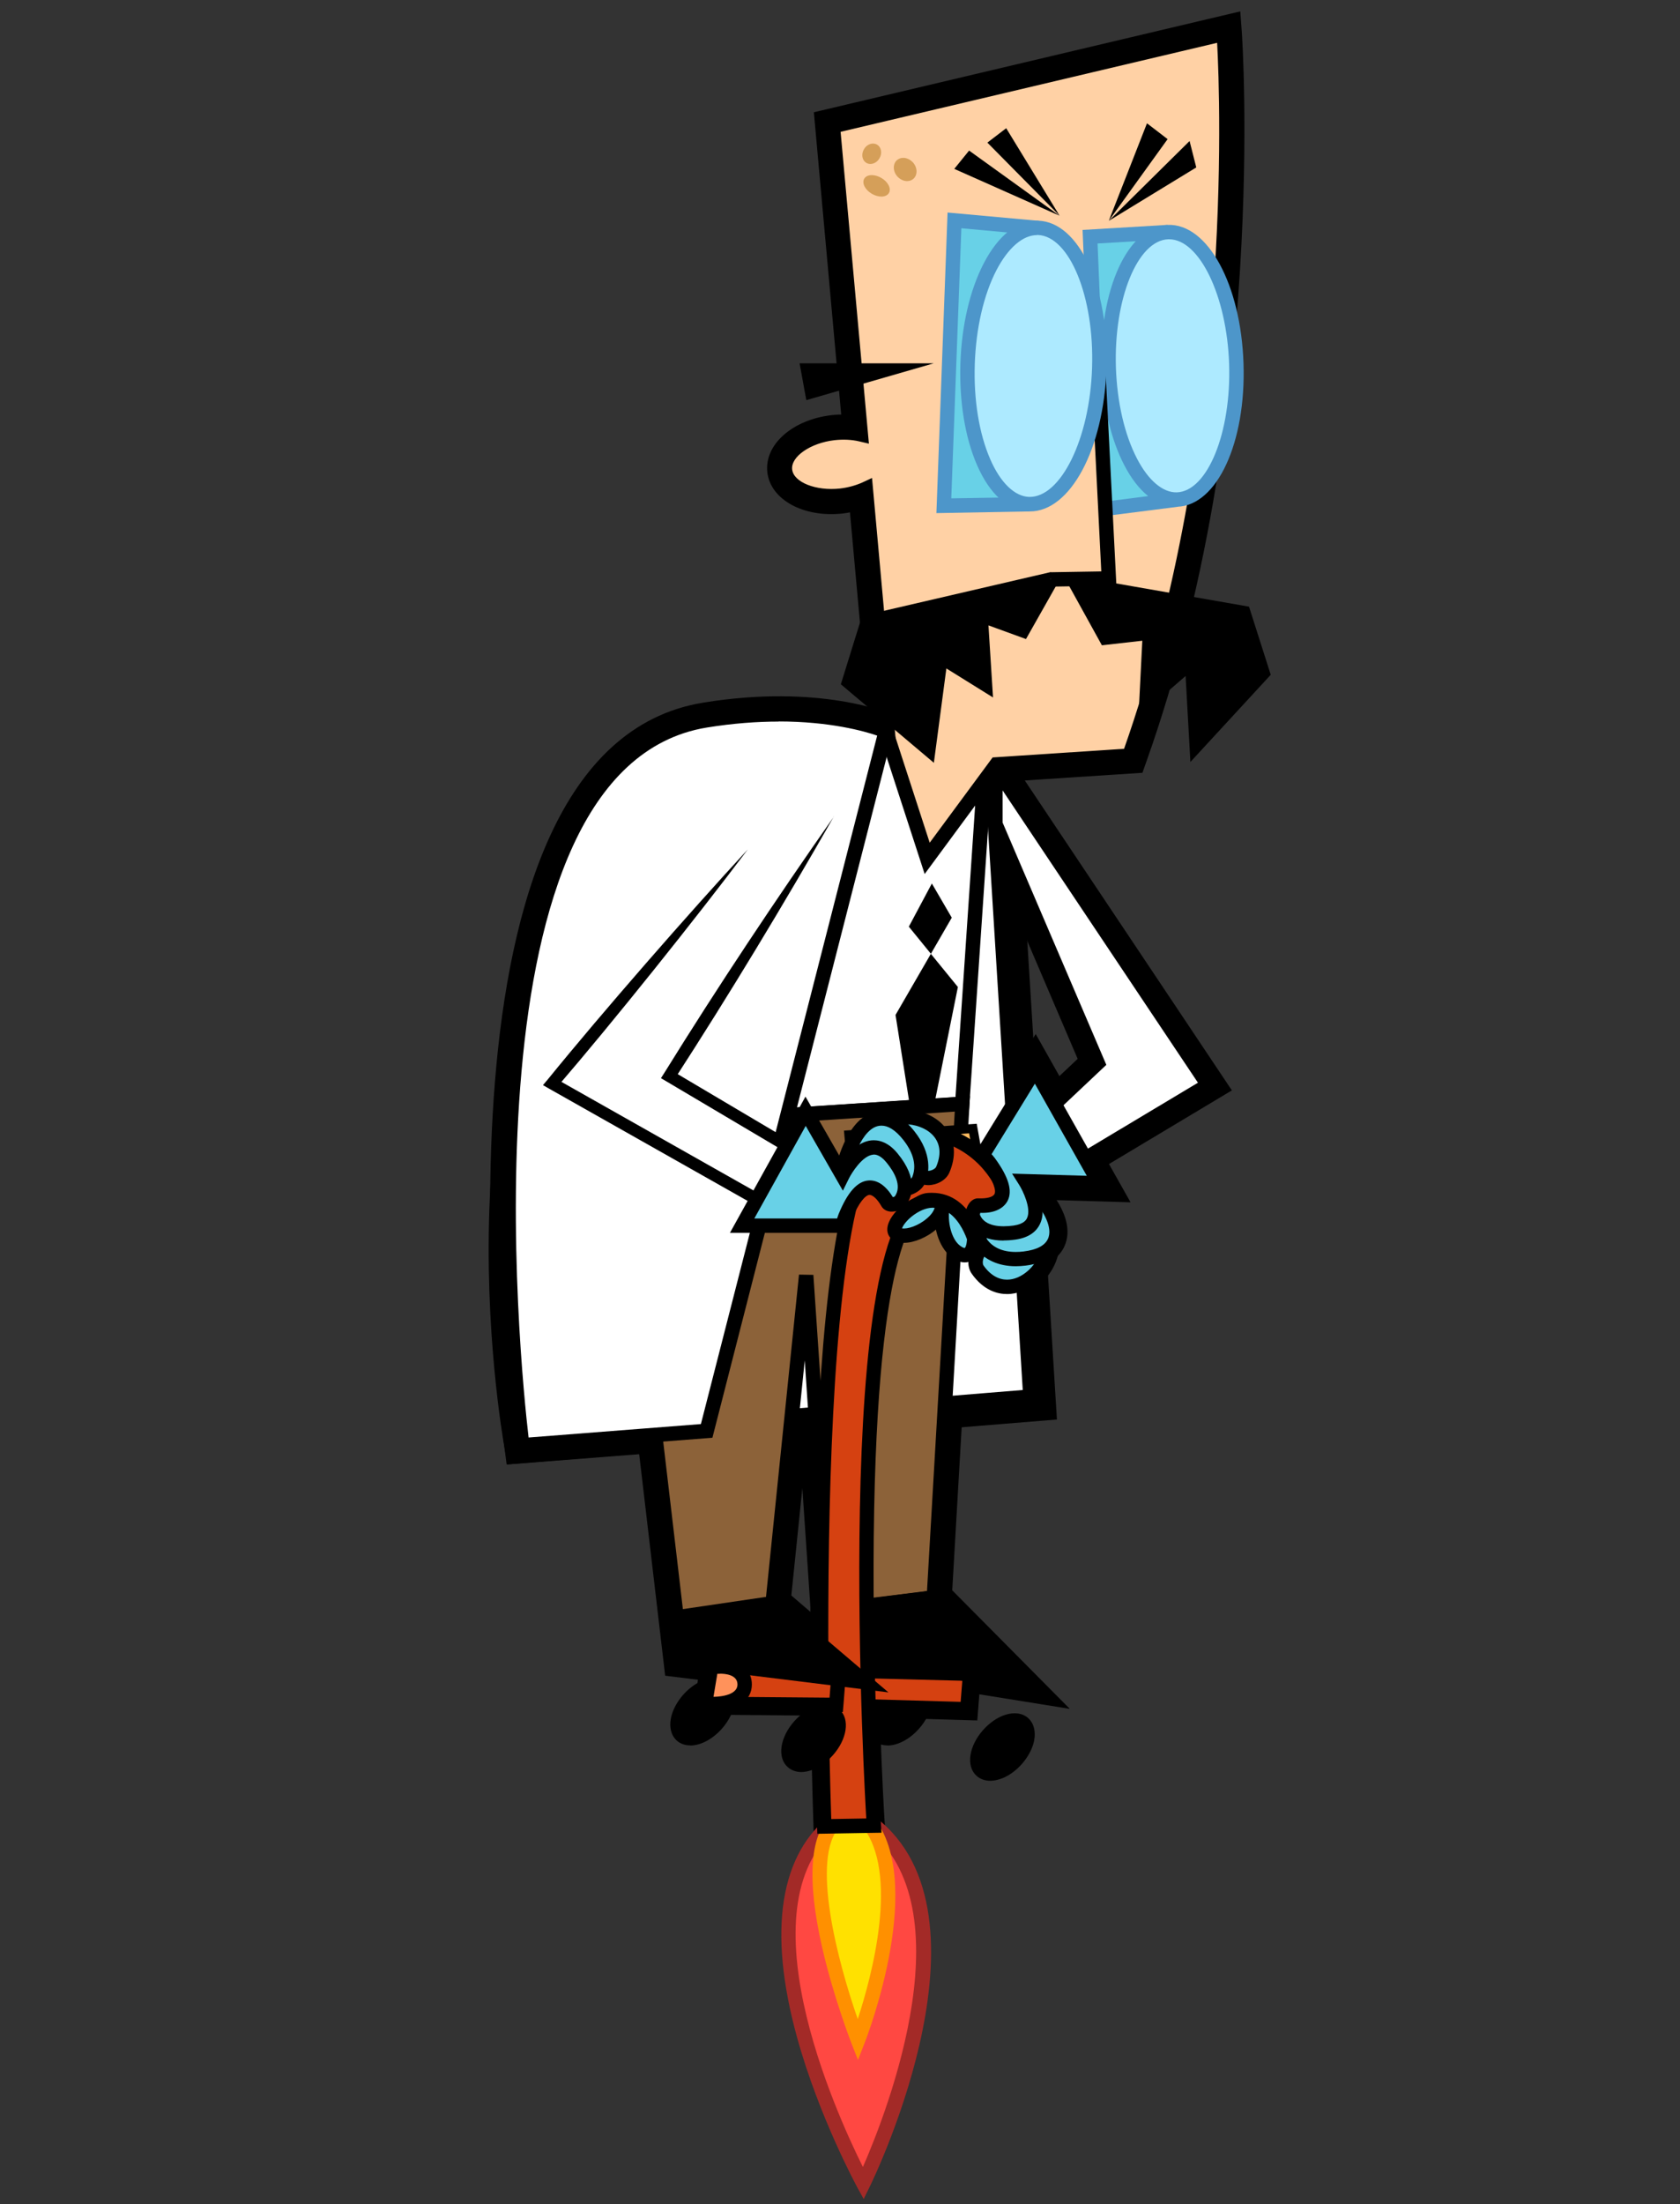 <?xml version="1.0" encoding="UTF-8"?><svg id="Livello_2" xmlns="http://www.w3.org/2000/svg" viewBox="0 0 140.1 183.76"><rect x="0" y="0" width="140.1" height="183.76" fill="#333333" stroke="none"/><defs><style>.cls-1{fill:none;}.cls-2{fill:#68d1e7;}.cls-3{fill:#fff;}.cls-4{fill:#ffe100;}.cls-5{fill:#ffbc61;}.cls-6{fill:#ffd1a5;}.cls-7{fill:#ff4842;}.cls-8{fill:#ff925b;}.cls-9{fill:#ff9000;}.cls-10{fill:#a32a27;}.cls-11{fill:#8c6239;}.cls-12{fill:#adeaff;}.cls-13{fill:#d54111;}.cls-14{fill:#d59f59;}.cls-15{fill:#4d96ca;}</style></defs><g id="export"><g id="oldJump1"><g id="shadow"><path d="M42.32,122.1l-.24-1.34c-.27-1.49-6.38-36.66,10.08-52.47,7.31-7.02,17.88-9.05,31.42-6.04l1.1,.24,3.46,55.86-45.83,3.74Zm29.96-58.19c-7.45,0-13.49,2.19-18.03,6.54-13.58,13.04-10.36,41.88-9.42,48.44l40.15-3.28-3.14-50.66c-3.41-.69-6.59-1.04-9.56-1.04Z"/><polygon points="87.87 99.81 86.33 97.23 98.48 89.96 85.6 70.68 93.45 89.03 84.91 97.08 82.85 94.9 89.87 88.28 81.62 68.99 81.59 59.28 102.73 90.91 87.87 99.81"/><path d="M70.51,77.26l2.11-15.37-1.74-19.17c-.19,.04-.39,.06-.58,.09-3.27,.37-6.05-1.14-6.31-3.44-.26-2.3,2.1-4.39,5.38-4.76,.26-.03,.52-.05,.78-.05l-2.28-25.2L103.43,.95l.13,1.75c.02,.32,2.23,32.17-7.96,60.8l-.33,.93-10.86,.71-3.06,10.47-10.84,1.64Zm3-38.78l2.13,23.47-1.61,11.73,4.98-.75,3.11-10.65,10.98-.72c8.28-23.95,7.85-49.97,7.56-56.88l-29.58,6.99,2.4,26.46-2.02-.47c-.53-.12-1.14-.15-1.75-.08-1.88,.21-2.77,1.16-2.74,1.45,.03,.29,1.11,1.01,2.99,.79,.58-.07,1.14-.22,1.62-.44l1.94-.9Z"/><path d="M89.19,142.47l-14.92-2.4,2.69,2.29-21.49-2.65-2.99-25.5c-2.36-1.17-9.09-4.98-9.84-10.73-.48-3.64,1.47-7.21,5.79-10.62l.37-.29,33.05-2.16-2.44,42.18,9.79,9.87Zm-31.02-5.45l9.22,1.14-4.54-3.86,2.88-28.12,2.99,.05,2.04,30.24,9.82,1.58-4.25-4.29,2.32-40.13-28.73,1.88c-3.18,2.61-4.63,5.15-4.32,7.58,.56,4.27,6.58,7.76,8.86,8.74l.79,.34,2.92,24.84Zm7.83-3.99l1.61,1.38-.7-10.34-.92,8.97Z"/><path d="M42.25,122.1l-.18-1.41c-.31-2.37-7.33-58.17,16.53-62.1,9.76-1.61,15.63,.89,15.87,1l1.17,.51-15.52,60.61-17.86,1.39Zm22.68-61.04c-1.72,0-3.68,.13-5.85,.49-10.75,1.77-14.03,17.4-14.9,30.19-.79,11.69,.27,23.21,.69,27.14l12.86-1,14.33-55.94c-1.35-.38-3.79-.88-7.14-.88Z"/><polygon points="81.5 143.44 68.7 143.07 69.07 138.35 81.87 138.67 81.5 143.44"/><path d="M67.87,153.19l-.05-1.47c0-.12-.45-12.65-.13-25.8,.64-27.09,3.82-30.44,4.86-31.54,.88-.93,1.8-1.14,2.42-1.15,3.14-.06,5.7,.84,7.6,2.67,3.09,2.98,3.19,7.35,3.2,7.53l.02,1.23-4.88,1.04-.29-1.5c-.03-.13-.74-3.45-3.11-3.24-.16,.01-3.81,.59-4.29,24.85-.25,12.75,.52,25.59,.53,25.72l.1,1.57-5.96,.09Zm7.37-56.97c-.07,0-.15,0-.22,0-.03,0-.13,.04-.3,.22-1.11,1.17-1.95,4.3-2.58,8.63,1.4-5.74,3.34-6.95,5.1-7.09,2.16-.18,3.68,.84,4.7,2.14-.89-1.9-2.77-3.89-6.7-3.89Z"/><polygon points="70.56 143.06 57.73 142.95 58.54 138 70.93 138.41 70.56 143.06"/><g><path d="M83.98,108.2c-.88,0-2.12-.32-3.18-1.81-.48-.67-.39-1.6-.1-2.21,.3-.63,.87-1.02,1.51-1.06h.15c.23-.02,.73-.04,.99-.11,.25-.49,.69-.84,1.23-.97,.54-.13,1.09,0,1.52,.33l2.38,1.51-.35,1.1c-.44,1.37-1.82,2.9-3.6,3.18-.16,.02-.34,.04-.55,.04Zm-.74-3.55h0s0,0,0,0Zm2.85-.43s0,0,0,0c0,0,0,0,0,0Z"/><path d="M84.7,105.89c-2.03,0-3.09-.98-3.56-1.62-.6-.8-.42-1.9,0-2.58,.43-.69,1.15-1.04,1.89-.91,.07,.01,.13,.02,.2,.03l2.02-3.96,1.46,1.46c.7,.7,2.92,3.15,2.15,5.36-.29,.84-1.1,1.89-3.31,2.16-.3,.04-.58,.05-.84,.05Z"/><path d="M83.7,104.33c-2.65,0-3.62-1.54-3.92-2.27-.33-.77-.09-1.66,.29-2.21,.38-.56,.96-.86,1.58-.84,.13,0,.24,0,.34,0-.1-.25-.31-.65-.74-1.23-.12-.16-.22-.24-.22-.24l-1.19-.81,.79-1.19,5.74-9.33,7.91,14.03-6.54-.19c.16,.76,.17,1.61-.19,2.38-.33,.7-1.06,1.59-2.74,1.82-.4,.06-.77,.08-1.11,.08Zm1.08-3.77c-.12,.22-.31,.5-.62,.75,.09,0,.17-.02,.23-.03,.35-.05,.45-.14,.45-.14,.04-.1,.01-.32-.06-.58Zm-.5-3.62l4.76,.14-2.8-4.96-2.48,4.04c.15,.2,.33,.47,.52,.79Z"/></g></g><g><g><path class="cls-7" d="M69.81,151.67c-10.27,7.61,2.19,30.38,2.19,30.38,0,0,11.19-22.91,.17-30.41"/><path class="cls-10" d="M72.03,183.35l-.56-1.02c-.03-.06-3.17-5.83-5-12.46-2.47-8.95-1.44-15.41,2.98-18.68l.71,.96c-8.49,6.29-.48,23.95,1.8,28.52,2.02-4.62,8.97-22.33-.14-28.54l.68-.99c11.32,7.71,.5,30.22,.03,31.17l-.51,1.04Z"/></g><g><path class="cls-4" d="M69.81,151.67c-4.09,3.59,1.74,18.44,1.74,18.44,0,0,5.22-13.36,.62-18.47l-2.35,.04Z"/><path class="cls-9" d="M71.55,171.75l-.56-1.43s-1.48-3.8-2.43-7.96c-1.31-5.75-1.02-9.5,.85-11.15l.17-.15,2.85-.04,.18,.2c4.8,5.33-.28,18.53-.5,19.09l-.56,1.43Zm-1.5-19.48c-2.51,2.61-.16,11.37,1.48,16.07,1.16-3.54,3.51-12.2,.36-16.1l-1.84,.03Z"/></g></g><g><ellipse cx="75.02" cy="142.71" rx="2.63" ry="1.55" transform="translate(-81.32 103.33) rotate(-48.13)"/><path d="M74,145.52c-.43,0-.83-.13-1.13-.4-.47-.42-.64-1.1-.49-1.87,.14-.67,.51-1.37,1.05-1.97,1.21-1.35,2.86-1.78,3.75-.97,.9,.8,.65,2.49-.56,3.84-.8,.89-1.78,1.38-2.62,1.38Zm2.04-4.42c-.43,0-1.11,.29-1.72,.98-.39,.44-.67,.95-.76,1.41-.07,.34-.03,.61,.11,.74h0c.29,.26,1.23,.04,2.06-.88,.83-.92,.94-1.89,.65-2.14-.07-.07-.19-.1-.34-.1Z"/></g><g><ellipse cx="58.6" cy="142.71" rx="2.63" ry="1.55" transform="translate(-86.79 91.1) rotate(-48.13)"/><path d="M57.57,145.52c-.43,0-.83-.13-1.13-.4-.47-.42-.64-1.1-.49-1.87,.13-.67,.51-1.37,1.04-1.97,1.21-1.35,2.86-1.78,3.75-.97,.9,.8,.65,2.49-.56,3.84-.8,.89-1.78,1.38-2.62,1.38Zm2.04-4.42c-.43,0-1.11,.29-1.72,.98-.39,.44-.67,.95-.76,1.41-.07,.34-.03,.61,.11,.74h0c.29,.26,1.23,.04,2.06-.88,.83-.92,.94-1.89,.65-2.14-.07-.07-.19-.1-.34-.1Z"/></g><g><path class="cls-3" d="M44.06,119.85c-.67-4.3-4.66-33.28,7.7-48.06,4.88-5.83,11.77-8.79,20.47-8.79,3.21,0,6.73,.41,10.45,1.2l3.24,52.23-41.87,3.42Z"/><path d="M72.24,63.6h0c3.04,0,6.36,.37,9.88,1.1l3.17,51.19-40.72,3.32c-.85-5.74-4.11-32.97,7.66-47.03,4.76-5.69,11.49-8.58,20.01-8.58m0-1.2c-39.14,0-28.68,58.09-28.68,58.09l43.01-3.51-3.3-53.27c-4.05-.9-7.71-1.32-11.02-1.32h0Z"/></g><g><polyline class="cls-3" points="87.1 98.52 100.6 90.43 83.1 64.24 83.12 68.68 91.66 88.66 83.88 95.99"/><polygon points="87.35 98.95 86.84 98.09 99.9 90.27 83.61 65.9 83.61 68.58 92.26 88.78 84.22 96.36 83.53 95.63 91.07 88.53 82.62 68.68 82.6 62.59 101.31 90.59 87.35 98.95"/></g><g><g><path class="cls-6" d="M102.06,2.82l-32.6,7.7,2.33,25.69c-.68-.16-1.45-.21-2.26-.11-2.4,.27-4.22,1.66-4.06,3.1,.16,1.44,2.25,2.39,4.65,2.12,.77-.09,1.48-.29,2.08-.57l1.92,21.18-1.86,13.55,7.91-1.2,3.08-10.56,10.93-.72c10.21-28.66,7.88-60.18,7.88-60.18Z"/><path d="M71.56,76.19l1.96-14.28-1.84-20.32c-.47,.15-.98,.26-1.49,.32-2.78,.32-5.11-.85-5.32-2.64-.2-1.8,1.81-3.45,4.59-3.77,.56-.06,1.13-.07,1.66,0l-2.3-25.44L102.61,2.07l.05,.7c.02,.32,2.22,31.98-7.91,60.43l-.13,.37-10.9,.72-3.07,10.53-9.08,1.38Zm1.16-36.35l2,22.1-1.76,12.83,6.73-1.02,3.1-10.6,10.95-.72c9.07-25.77,8.02-54.07,7.76-58.86l-31.4,7.42,2.36,26-.81-.19c-.63-.15-1.34-.18-2.06-.1-2,.23-3.65,1.37-3.53,2.44s1.98,1.81,3.99,1.59c.68-.08,1.33-.26,1.9-.52l.77-.36Z"/></g><g><path d="M80.54,13.85l.39-.48,2.37,1.71-2.76-1.23Zm2.7-1.9l.5-.38,1.42,2.33-1.92-1.94Z"/><path d="M83.91,10.69l-1.57,1.2,6.02,6.09-4.45-7.29h0Zm-3.09,1.86l-1.24,1.53,8.77,3.9-7.54-5.43h0Z"/></g><g><path d="M98.88,12.91l.19,.76-2.52,1.54,2.33-2.3Zm-2.97-1.67l.63,.48-1.78,2.48,1.16-2.96Z"/><path d="M95.65,10.28l-3.18,8.12,4.9-6.8-1.72-1.32h0Zm3.56,1.47l-6.74,6.66,7.29-4.45-.56-2.21h0Z"/></g><g><polygon points="87.53 48.12 72.19 51.68 70.55 56.93 77.6 62.88 78.63 55.13 82.4 57.47 82.03 51.61 85.4 52.84 87.9 48.42 87.53 48.12"/><path d="M77.88,63.6l-7.76-6.55,1.77-5.7,15.72-3.65,.76,.61-2.81,4.97-3.13-1.14,.38,6.01-3.89-2.42-1.04,7.85Zm-6.9-6.8l6.33,5.34,1.01-7.65,3.64,2.27-.36-5.7,3.61,1.31,2.17-3.84-14.92,3.46-1.5,4.81Z"/></g><g><polygon points="89.32 48.37 103.88 50.91 105.55 56.17 99.6 62.62 99.21 55.58 95.37 58.91 95.67 53.01 92.11 53.4 89.32 48.37"/><path d="M99.27,63.53l-.4-7.17-3.93,3.41,.32-6.35-3.37,.38-3.28-5.94,15.55,2.72,1.81,5.68-6.7,7.27Zm.27-8.74l.38,6.92,5.21-5.64-1.54-4.83-13.56-2.37,2.28,4.13,3.75-.42-.28,5.47,3.76-3.26Z"/></g><g><g><polygon points="67.39 30.89 73.63 30.89 67.71 32.6 67.39 30.89"/><path d="M69.39,31.49l-1.21,.35-.06-.35h1.28m8.47-1.2h-11.19l.56,3.07,10.63-3.07h0Z"/></g><g><polyline class="cls-2" points="98.16 41.65 91.83 42.47 90.91 19.74 97.4 19.35"/><polygon class="cls-15" points="91.26 43.14 90.28 19.17 97.36 18.75 97.44 19.95 91.53 20.3 92.41 41.79 98.08 41.06 98.23 42.25 91.26 43.14"/></g><g><ellipse class="cls-12" cx="97.78" cy="30.5" rx="5.32" ry="11.16" transform="translate(-.98 3.33) rotate(-1.94)"/><path class="cls-15" d="M98.07,42.25c-1.62,0-3.15-1.23-4.31-3.46-1.12-2.15-1.79-5.02-1.89-8.09-.22-6.59,2.2-11.84,5.52-11.95,3.32-.12,6.09,4.96,6.31,11.55h0c.22,6.59-2.2,11.84-5.52,11.95-.04,0-.07,0-.11,0Zm-.58-22.3s-.05,0-.07,0c-2.56,.09-4.55,4.99-4.36,10.71,.1,2.89,.72,5.58,1.76,7.58,.95,1.83,2.16,2.84,3.32,2.81,2.56-.09,4.55-4.99,4.36-10.71h0c-.19-5.67-2.48-10.39-5-10.39Z"/></g><g><polyline class="cls-6" points="91.57 30.46 92.47 48.23 87.62 48.31"/><polygon points="87.63 48.91 87.61 47.71 91.84 47.64 90.98 30.49 92.17 30.43 93.1 48.82 87.63 48.91"/></g><g><polyline class="cls-2" points="85.8 42.04 78.71 42.16 79.6 18.37 86.56 19.01"/><polygon class="cls-15" points="78.09 42.78 79.02 17.72 86.61 18.41 86.5 19.61 80.17 19.03 79.33 41.55 85.79 41.44 85.81 42.64 78.09 42.78"/></g><g><ellipse class="cls-12" cx="86.18" cy="30.53" rx="11.52" ry="5.49" transform="translate(52.82 115.65) rotate(-88.11)"/><path class="cls-15" d="M85.89,42.64s-.07,0-.11,0c-1.71-.06-3.24-1.43-4.3-3.86-1-2.29-1.49-5.29-1.39-8.46s.79-6.13,1.94-8.35c1.22-2.36,2.83-3.63,4.55-3.57,3.41,.11,5.91,5.52,5.69,12.32l-.6-.02,.6,.02c-.22,6.72-3.02,11.92-6.38,11.92Zm.59-23.04c-1.18,0-2.41,1.06-3.38,2.92-1.07,2.06-1.71,4.85-1.81,7.83-.1,2.99,.36,5.81,1.29,7.94,.85,1.96,2.04,3.1,3.24,3.14,2.64,.06,5.06-4.84,5.25-10.76,.2-5.92-1.88-10.99-4.53-11.08-.02,0-.04,0-.06,0Z"/></g></g><g><g><path class="cls-14" d="M73.5,15.79c-.15,0-.32-.05-.48-.15-.26-.15-.38-.35-.41-.44,0,0,.06,0,.09,0,.15,0,.32,.05,.48,.15,.26,.15,.38,.35,.41,.44,0,0-.06,0-.09,0Z"/><path class="cls-14" d="M72.7,14.6c-.28,0-.51,.1-.63,.3-.21,.37,.07,.93,.64,1.26,.26,.15,.54,.23,.79,.23,.28,0,.51-.1,.63-.3,.21-.37-.07-.93-.64-1.26-.26-.15-.54-.23-.79-.23h0Z"/></g><g><path class="cls-14" d="M75.64,14.5c-.1,0-.24-.05-.36-.19-.09-.1-.14-.22-.14-.34,0-.05,0-.13,.06-.18,.03-.03,.08-.04,.13-.04,.1,0,.24,.05,.36,.19,.09,.1,.14,.22,.14,.34,0,.05,0,.13-.06,.18-.03,.03-.08,.04-.13,.04Z"/><path class="cls-14" d="M75.33,13.16c-.2,0-.38,.06-.53,.19-.36,.32-.35,.93,.03,1.36,.23,.25,.53,.39,.81,.39,.2,0,.38-.06,.53-.19,.36-.32,.35-.93-.03-1.36-.23-.25-.53-.39-.81-.39h0Z"/></g><g><path class="cls-14" d="M72.58,13.08s-.03,0-.03,0c-.05-.15-.03-.24,.01-.32,.07-.12,.17-.18,.24-.18,.08,.03,.11,.18,.02,.33-.07,.12-.17,.18-.24,.18Z"/><path class="cls-14" d="M72.81,11.97c-.29,0-.59,.17-.76,.47-.25,.42-.16,.93,.2,1.14,.1,.06,.22,.09,.33,.09,.29,0,.59-.17,.76-.47,.25-.42,.16-.93-.2-1.14-.1-.06-.22-.09-.33-.09h0Z"/></g></g></g><g><path class="cls-3" d="M80.24,92.03l-31.67,2.06s-6.19-15.83,2.44-28.06c7.03-9.97,22.86-5.07,22.86-5.07l3.45,10.61,4.74-6.42-1.82,26.88Z"/><path d="M48.17,94.72l-.16-.41c-.06-.16-6.21-16.27,2.51-28.63,2.99-4.24,8.02-6.5,14.55-6.53,4.83,0,8.81,1.18,8.98,1.23l.3,.09,3.18,9.79,5.27-7.14-1.99,29.45-32.64,2.13Zm17.06-34.34c-4.73,0-10.34,1.19-13.73,6-7.58,10.75-3.39,24.55-2.52,27.09l30.7-2,1.64-24.31-4.21,5.71-3.71-11.41c-.98-.27-4.28-1.07-8.17-1.07Z"/></g><g><path d="M75.32,84.73l2.4-4.16,1.52,1.87-2.4,11.95-1.52-9.66Zm1.2-7.54l1.23-2.3,.95,1.62-1.13,1.96-1.04-1.28Z"/><path d="M77.77,76.12l.23,.39-.52,.9-.24-.29,.53-1m.04,5.51l.79,.97-1.69,8.39-.97-6.14,1.86-3.22m-.09-7.97l-1.92,3.6,1.84,2.26,1.74-3.01-1.66-2.85h0Zm-.08,5.86l-2.95,5.1,2.08,13.18,3.12-15.51-2.25-2.76h0Z"/></g><g><g><path class="cls-11" d="M80.24,92.03l-2.38,41.15,7.02,7.08-15.54-2.5-2.12-31.44-2.8,27.33,7.75,6.6-15.36-1.89-2.95-25.15s-18.64-8.02-4.52-19.17l30.89-2.02Z"/><path d="M86.61,141.15l-15.37-2.47,2.85,2.42-17.81-2.2-2.97-25.28c-1.66-.77-9.03-4.51-9.79-10.25-.43-3.3,1.4-6.59,5.46-9.79l.15-.12,31.76-2.08-2.4,41.56,8.13,8.2Zm-29.25-3.32l12.9,1.59-1.3-1.11-.18-.03v-.13s-4.98-4.23-4.98-4.23l2.83-27.65,1.2,.02,2.09,30.96,13.25,2.13-5.91-5.96,2.36-40.74-30.03,1.96c-3.6,2.88-5.23,5.76-4.86,8.58,.74,5.66,9.31,9.41,9.39,9.45l.32,.14,2.94,25.03Zm7.7-4.42l3.6,3.06-1.55-23.05-2.04,19.99Z"/></g><g><polyline points="72.27 138.23 72.18 133.89 77.86 133.18"/><polygon points="71.67 138.24 71.57 133.36 77.79 132.59 77.94 133.78 72.79 134.42 72.87 138.22 71.67 138.24"/></g><g><g><polygon class="cls-5" points="81.57 96.51 77.39 96.64 77.22 94.37 81.14 94.09 81.57 96.51"/><path d="M77.04,97.02l-.22-3,4.63-.33,.57,3.18-4.98,.15Zm.58-2.3l.11,1.53,3.39-.1-.3-1.66-3.21,.23Z"/></g><g><polygon class="cls-5" points="75.04 97.03 71.01 97.14 70.78 94.61 75.01 94.35 75.04 97.03"/><path d="M70.67,97.52l-.29-3.26,5.01-.31,.03,3.44-4.75,.12Zm.52-2.56l.16,1.79,3.31-.09-.02-1.92-3.45,.21Z"/></g><g><polygon class="cls-5" points="68.52 97.25 64.5 97.53 64.43 95.1 68.5 94.83 68.52 97.25"/><path d="M64.14,97.93l-.09-3.18,4.83-.32,.02,3.17-4.76,.33Zm.68-2.48l.05,1.68,3.28-.23v-1.67s-3.33,.22-3.33,.22Z"/></g><g><polygon class="cls-5" points="61.99 97.66 58.32 97.7 58.04 95.26 61.91 94.97 61.99 97.66"/><path d="M57.98,98.08l-.36-3.17,4.65-.34,.1,3.45-4.39,.05Zm.48-2.47l.19,1.72,2.95-.03-.05-1.91-3.09,.22Z"/></g><g><polygon class="cls-5" points="55.81 97.9 51.99 97.93 51.92 95.5 55.64 95.21 55.81 97.9"/><path d="M51.63,98.3l-.09-3.15,4.45-.35,.23,3.46-4.59,.04Zm.68-2.46l.05,1.71,3.06-.03-.13-1.91-2.98,.23Z"/></g></g></g><g><path class="cls-3" d="M73.87,60.97l-14.94,58.34-15.37,1.19s-7.41-56.69,15.28-60.42c9.43-1.55,15.03,.89,15.03,.89Z"/><path d="M43.03,121.14l-.07-.56c-.02-.14-1.85-14.4-.87-28.93,1.33-19.74,6.93-30.56,16.65-32.16,9.5-1.56,15.13,.83,15.37,.93l.47,.2-15.17,59.25-16.37,1.27Zm21.9-60.98c-1.77,0-3.78,.14-6,.5-20.68,3.4-15.54,53.28-14.85,59.19l14.37-1.12,14.7-57.4c-1.08-.37-3.94-1.18-8.22-1.18Z"/></g><g><path class="cls-2" d="M80.21,98.52c-2.21,.6-2.07,4.63-.51,5.81s2.01-1.09,1.05-3.75"/><path d="M80.45,105.25c-.3,0-.68-.11-1.12-.45-1.07-.82-1.64-2.71-1.3-4.4,.25-1.29,.99-2.18,2.02-2.46l.31,1.16c-.79,.21-1.06,1.05-1.16,1.53-.24,1.21,.15,2.69,.85,3.22,.27,.21,.39,.2,.4,.2,.19-.13,.42-1.34-.27-3.27l1.13-.41c.64,1.78,.85,3.91-.15,4.65-.15,.11-.39,.23-.7,.23Z"/></g><g><g><polygon class="cls-13" points="69.67 142.2 69.9 139.27 80.9 139.55 80.67 142.51 69.67 142.2"/><path d="M70.45,139.88l9.8,.25-.14,1.76-9.8-.28,.14-1.73m-1.11-1.23l-.09,1.14-.14,1.73-.1,1.26,1.26,.04,9.8,.28,1.14,.03,.09-1.14,.14-1.76,.1-1.26-1.26-.03-9.8-.25-1.14-.03h0Z"/></g><g><g><path class="cls-13" d="M68.72,151.69c-.07-2.04-1.73-50.13,4.48-56.69,.54-.57,1.14-.86,1.78-.87h.27c9.35,0,9.6,9.22,9.61,9.32v.49s-3.25,.69-3.25,.69l-.12-.6c-.03-.16-.82-3.98-3.77-3.98-.1,0-.2,0-.3,.01-5.59,.46-5.78,31.84-4.58,51.52l.04,.63-4.13,.07-.02-.59Z"/><path d="M75.25,94.72c8.87,0,9.01,8.73,9.01,8.73l-2.18,.46s-.86-4.46-4.36-4.46c-.11,0-.23,0-.35,.01-8.26,.67-5.13,52.15-5.13,52.15l-2.92,.05s-2.05-56.8,5.67-56.94c.09,0,.17,0,.26,0m0-1.2h0c-.09,0-.19,0-.28,0-.81,.02-1.55,.37-2.21,1.06-6.27,6.63-4.83,51.98-4.64,57.13l.04,1.18,1.18-.02,2.92-.05,1.25-.02-.08-1.25c0-.13-.78-12.98-.53-25.74,.46-23.62,3.88-25.09,4.56-25.14,.09,0,.17-.01,.25-.01,2.45,0,3.17,3.46,3.18,3.49l.24,1.19,1.19-.25,2.18-.46,.97-.21-.02-.99c0-.1-.27-9.91-10.2-9.91h0Z"/></g><g><path class="cls-8" d="M81.5,104.1c-.03-.1-.3-.96,.14-1.7,.18-.3,.55-.69,1.29-.83,.13-.02,.25-.03,.36-.03,.41,0,.78,.15,1.05,.43,.53,.55,.52,1.41,.51,1.51l-.02,.47-3.16,.67-.17-.51Z"/><path d="M83.29,102.14c1.01,0,.96,1.31,.96,1.31l-2.18,.46s-.49-1.48,.97-1.75c.09-.02,.17-.02,.25-.02m0-1.2c-.15,0-.31,.01-.47,.04-.96,.18-1.46,.7-1.7,1.12-.56,.94-.26,1.99-.19,2.19l.34,1.02,1.05-.22,2.18-.46,.92-.2,.03-.94c0-.2,0-1.23-.68-1.94-.39-.4-.9-.61-1.48-.61h0Z"/></g></g><g><polygon class="cls-13" points="58.78 142.06 59.3 138.93 69.96 139.28 69.73 142.16 58.78 142.06"/><path d="M59.8,139.54l9.51,.31-.13,1.69-9.69-.08,.32-1.92m-1.01-1.23l-.17,1.04-.32,1.92-.23,1.38h1.4s9.69,.09,9.69,.09h1.12s.09-1.11,.09-1.11l.13-1.69,.1-1.25-1.25-.04-9.51-.31-1.05-.03h0Z"/></g><g><path class="cls-8" d="M58.78,142.06l.5-3.07,.46-.04s.11-.01,.28-.01c.3,0,.74,.03,1.13,.19,.6,.24,.94,.72,.94,1.31,0,1.2-1.4,1.63-2.6,1.63h-.71Z"/><path d="M60.03,139.54c.46,0,1.47,.09,1.47,.9,0,1.02-1.88,1.03-2,1.03h0l.32-1.92s.09,0,.23,0m0-1.2h0c-.2,0-.34,.01-.34,.01l-.92,.09-.16,.91-.32,1.92-.23,1.38h1.4c1.96,.01,3.22-.86,3.22-2.22,0-.54-.19-1.01-.56-1.38-.59-.59-1.47-.72-2.11-.72h0Z"/></g></g><g><path class="cls-2" d="M78.53,100.22c.4,1.53-2.5,3.23-3.66,2.7s1.62-3.48,3.66-2.7Z"/><path d="M75.38,103.62c-.27,0-.53-.05-.76-.15-.45-.2-.84-.74-.49-1.58,.57-1.35,2.8-2.92,4.61-2.23l.29,.11,.08,.3c.21,.81-.17,1.7-1.06,2.45-.72,.61-1.78,1.1-2.67,1.1Zm-.16-1.21c.43,.09,1.36-.21,2.06-.81,.36-.3,.59-.62,.66-.9-.52-.05-1.13,.16-1.72,.58-.62,.44-.92,.91-1,1.13Z"/></g><g><polygon points="77.86 133.18 84.89 140.26 73.03 138.35 72.95 133.81 77.86 133.18"/><path d="M86.61,141.15l-14.17-2.28-.1-5.58,5.74-.73,8.53,8.6Zm-12.99-3.31l9.54,1.54-5.52-5.56-4.09,.52,.06,3.5Z"/></g><g><ellipse cx="83.59" cy="145.66" rx="2.63" ry="1.55" transform="translate(-80.67 110.7) rotate(-48.13)"/><path d="M82.58,148.47c-.44,0-.84-.14-1.14-.41h0c-.9-.8-.65-2.49,.56-3.84,.54-.6,1.19-1.05,1.84-1.25,.75-.24,1.45-.14,1.91,.28s.64,1.1,.49,1.87c-.13,.67-.51,1.37-1.04,1.97-.54,.6-1.19,1.05-1.84,1.25-.27,.08-.52,.13-.77,.13Zm-.34-1.3c.14,.12,.42,.14,.75,.03,.44-.14,.92-.47,1.31-.91s.67-.95,.76-1.4c.07-.34,.03-.61-.11-.74-.14-.12-.42-.14-.75-.03-.44,.14-.92,.47-1.31,.91-.83,.92-.94,1.88-.65,2.14h0Z"/></g><g><ellipse cx="67.85" cy="144.92" rx="2.63" ry="1.55" transform="translate(-85.36 98.73) rotate(-48.13)"/><path d="M66.83,147.74c-.44,0-.84-.14-1.14-.41-.9-.8-.65-2.49,.56-3.84,.54-.6,1.19-1.05,1.84-1.25,.75-.24,1.44-.14,1.91,.28,.9,.8,.65,2.49-.56,3.84-.54,.6-1.19,1.05-1.84,1.25-.27,.08-.52,.13-.77,.13Zm2.03-4.43c-.12,0-.26,.02-.41,.07-.44,.14-.92,.47-1.31,.91-.83,.92-.94,1.89-.65,2.14h0c.14,.12,.42,.13,.74,.03,.44-.14,.92-.47,1.31-.91,.83-.92,.94-1.89,.65-2.14-.08-.07-.19-.1-.34-.1Z"/></g><g><polygon points="64.43 133.67 72.18 140.26 56.82 138.37 56.5 134.84 64.43 133.67"/><path d="M74.09,141.1l-17.82-2.2-.42-4.58,8.76-1.29,9.48,8.07Zm-16.72-3.27l12.89,1.59-6.02-5.12-7.1,1.05,.23,2.48Z"/></g><g><g><path class="cls-2" d="M83.98,107.3c-.65,0-1.61-.25-2.45-1.44-.27-.37-.2-.93-.02-1.3,.16-.33,.43-.53,.74-.55h.15c.47-.03,1.57-.08,1.7-.47,.13-.39,.49-.66,.9-.66,.21,0,.42,.08,.58,.21l1.83,1.16-.14,.44c-.4,1.25-1.77,2.6-3.29,2.6h0Z"/><path d="M85,103.48c.08,0,.15,.03,.22,.09l1.48,.94c-.33,1.03-1.48,2.18-2.72,2.18-.66,0-1.36-.33-1.96-1.18-.16-.22,0-.89,.27-.9,.74-.04,2.1-.05,2.38-.88,.05-.16,.19-.25,.33-.25m0-1.2c-.62,0-1.18,.38-1.43,.96-.25,.12-.93,.15-1.2,.16h-.15c-.53,.03-1,.37-1.25,.89-.26,.54-.34,1.33,.07,1.91,.99,1.4,2.15,1.69,2.94,1.69,1.81,0,3.39-1.53,3.86-3.01l.28-.88-.78-.5-1.41-.9c-.27-.21-.59-.33-.93-.33h0Z"/></g><g><path class="cls-2" d="M84.7,104.99c-1.58,0-2.42-.68-2.84-1.26-.31-.42-.23-1.05-.02-1.46,.2-.4,.52-.62,.89-.62h.15c.5,.1,.93,.15,1.25,.15,0,0,.11,0,.15,0-.02-.03-.35-.39-.35-.39l1.55-3.04,.58,.58c.26,.26,2.56,2.63,1.94,4.43-.3,.87-1.16,1.39-2.57,1.56-.26,.03-.5,.05-.73,.05Z"/><path d="M85.64,99.37s4.39,4.4-.28,4.97c-.23,.03-.45,.04-.66,.04-1.14,0-1.91-.41-2.36-1.01-.23-.3,.02-1.12,.38-1.12,.01,0,.03,0,.04,0,.43,.08,.93,.14,1.36,.14,.79,0,1.3-.23,.53-1.09l.99-1.94m-.32-2.02l-.75,1.47-.99,1.94-.19,.38c-.13-.02-.27-.04-.42-.07l-.1-.02h-.15c-.59,0-1.12,.35-1.42,.95-.3,.59-.39,1.46,.08,2.08,.72,.97,1.9,1.5,3.32,1.5,.26,0,.53-.02,.81-.05,2.06-.25,2.8-1.21,3.07-1.96,.72-2.09-1.61-4.57-2.08-5.05l-1.17-1.17h0Z"/></g><g><path class="cls-2" d="M91.66,98.65l-6.16-.18s2.41,3.82-.9,4.29c-2.22,.31-3.11-.5-3.45-1.29-.13-.3,.11-.97,.44-.96,1.16,.04,3.33-.27,.85-3.63-.28-.39-.55-.56-.55-.56l4.41-7.17,5.36,9.5Z"/><path d="M83.69,103.43c-2.03,0-2.8-1.04-3.09-1.72-.18-.43-.04-1,.2-1.35,.2-.3,.51-.47,.81-.45,.69,.03,1.19-.11,1.32-.35,.15-.28-.03-1.04-.97-2.32-.21-.29-.4-.43-.4-.43l-.46-.33,.29-.48,4.94-8.03,6.38,11.31-6.21-.18c.35,.81,.68,1.99,.23,2.94-.23,.5-.77,1.13-2.05,1.31-.36,.05-.69,.07-.99,.07Zm-1.94-2.31c-.02,.06-.04,.13-.03,.17,.42,.99,1.76,1.03,2.8,.89,.89-.13,1.07-.5,1.13-.63,.37-.8-.36-2.29-.65-2.75l-.6-.95,6.23,.18-4.33-7.68-3.61,5.88c.08,.09,.17,.19,.26,.31,1.16,1.58,1.51,2.75,1.07,3.59-.35,.65-1.14,1.03-2.24,.99Z"/></g></g><g><polyline class="cls-3" points="69.54 68.07 55.81 89.72 68.52 97.25 66.48 101.88 46.05 90.33 62.36 70.82"/><path d="M69.54,68.07c-4.17,7.31-8.71,14.83-13.3,21.92,0,0-.17-.7-.17-.7l12.71,7.53s.38,.23,.38,.23c-.27,.62-2.18,4.94-2.45,5.54,0,0-.48-.27-.48-.27l-20.43-11.55-.52-.3,.39-.46c4.57-5.63,11.72-13.81,16.69-19.19-4.44,5.89-11.18,14.32-15.93,19.84,0,0-.14-.76-.14-.76l20.43,11.55-.7,.23,2.05-4.63,.2,.63-12.71-7.53-.44-.26,.28-.44c4.45-7.18,9.31-14.48,14.15-21.38h0Z"/></g><g><g><path class="cls-2" d="M77.4,98.21c-.43,0-.64-.22-.73-.35l-.08-.12c-.27-.39-.82-1.21-1.23-1.21l-.07,.02-.22,.02c-.3,0-.57-.13-.75-.36-.16-.2-.22-.45-.19-.7l.04-2.17,.45-.11c.26-.06,.54-.09,.83-.09,.96,0,2.34,.38,3.06,1.47,.37,.57,.7,1.53,.1,2.91-.19,.44-.77,.7-1.22,.7Z"/><path d="M75.46,93.73c1.61,0,3.63,1.15,2.61,3.55-.08,.18-.42,.34-.67,.34-.1,0-.19-.03-.24-.09-.39-.56-1.03-1.59-1.8-1.59-.06,0-.13,0-.19,.02-.03,0-.06,.01-.09,.01-.21,0-.39-.17-.33-.39l.03-1.76c.21-.05,.44-.08,.69-.08m0-1.2c-.34,0-.67,.04-.97,.11l-.9,.22v.93s-.04,1.67-.04,1.67c-.05,.4,.06,.8,.31,1.11,.29,.37,.74,.58,1.22,.58,.08,0,.16,0,.24-.02,.23,.15,.62,.71,.77,.94l.08,.12c.27,.39,.72,.61,1.23,.61,.66,0,1.48-.37,1.77-1.07,.54-1.27,.49-2.51-.16-3.48-.85-1.28-2.39-1.74-3.56-1.74h0Z"/></g><g><path class="cls-2" d="M75.28,99.13c-.44,0-.79-.21-.93-.57-.27-.69-.49-1.07-.63-1.27-.01,.03-.15,.5-.15,.5l-3.4,.27,.19-.8c.1-.41,1.03-4.01,3.16-4.01,.77,0,1.53,.48,2.28,1.42,.99,1.25,1.29,2.55,.84,3.68-.2,.51-.85,.79-1.36,.79Z"/><path d="M73.52,93.85c.52,0,1.13,.33,1.81,1.19,.94,1.19,1.08,2.25,.75,3.08-.09,.23-.49,.41-.8,.41-.18,0-.32-.06-.38-.19-.32-.8-.81-1.84-1.26-1.84-.2,0-.38,.21-.54,.73l-2.17,.17s.85-3.55,2.57-3.55m0-1.2c-2.54,0-3.56,3.73-3.74,4.47l-.39,1.61,1.65-.13,2.17-.17,.42-.03c.05,.11,.1,.24,.16,.39,.23,.58,.8,.95,1.49,.95s1.61-.4,1.91-1.16c.31-.77,.6-2.36-.93-4.28-.87-1.09-1.79-1.64-2.75-1.64h0Z"/></g><g><path class="cls-2" d="M67.18,92.65l3.07,5.35s2-4.05,4.12-1.48c1.43,1.73,1.2,2.91,.7,3.61-.19,.27-.89,.42-1.05,.13-.57-1.01-1.97-2.7-3.54,1.17-.18,.44-.19,.76-.19,.76h-8.41s5.29-9.54,5.29-9.54Z"/><path d="M70.3,102.79h-9.43s6.3-11.36,6.3-11.36l3.09,5.39c.51-.72,1.34-1.62,2.38-1.74,.54-.06,1.37,.07,2.19,1.06,1.79,2.16,1.22,3.65,.73,4.34-.27,.38-.83,.55-1.25,.54-.36-.02-.65-.18-.81-.46-.34-.6-.73-.94-.99-.94-.32,.02-.87,.57-1.47,2.04-.13,.33-.15,.56-.15,.57l-.04,.56h-.56Zm-7.39-1.2h6.9c.03-.11,.08-.24,.13-.38,.74-1.81,1.56-2.73,2.5-2.79,.74-.05,1.43,.43,2.02,1.39,.06-.01,.13-.04,.16-.06,.62-.88-.04-2.04-.71-2.85-.57-.69-.99-.65-1.12-.63-.88,.1-1.76,1.51-2,1.99l-.5,1.01-3.1-5.4-4.28,7.71Z"/></g></g><rect class="cls-1" width="140.1" height="183.76"/></g></g></svg>